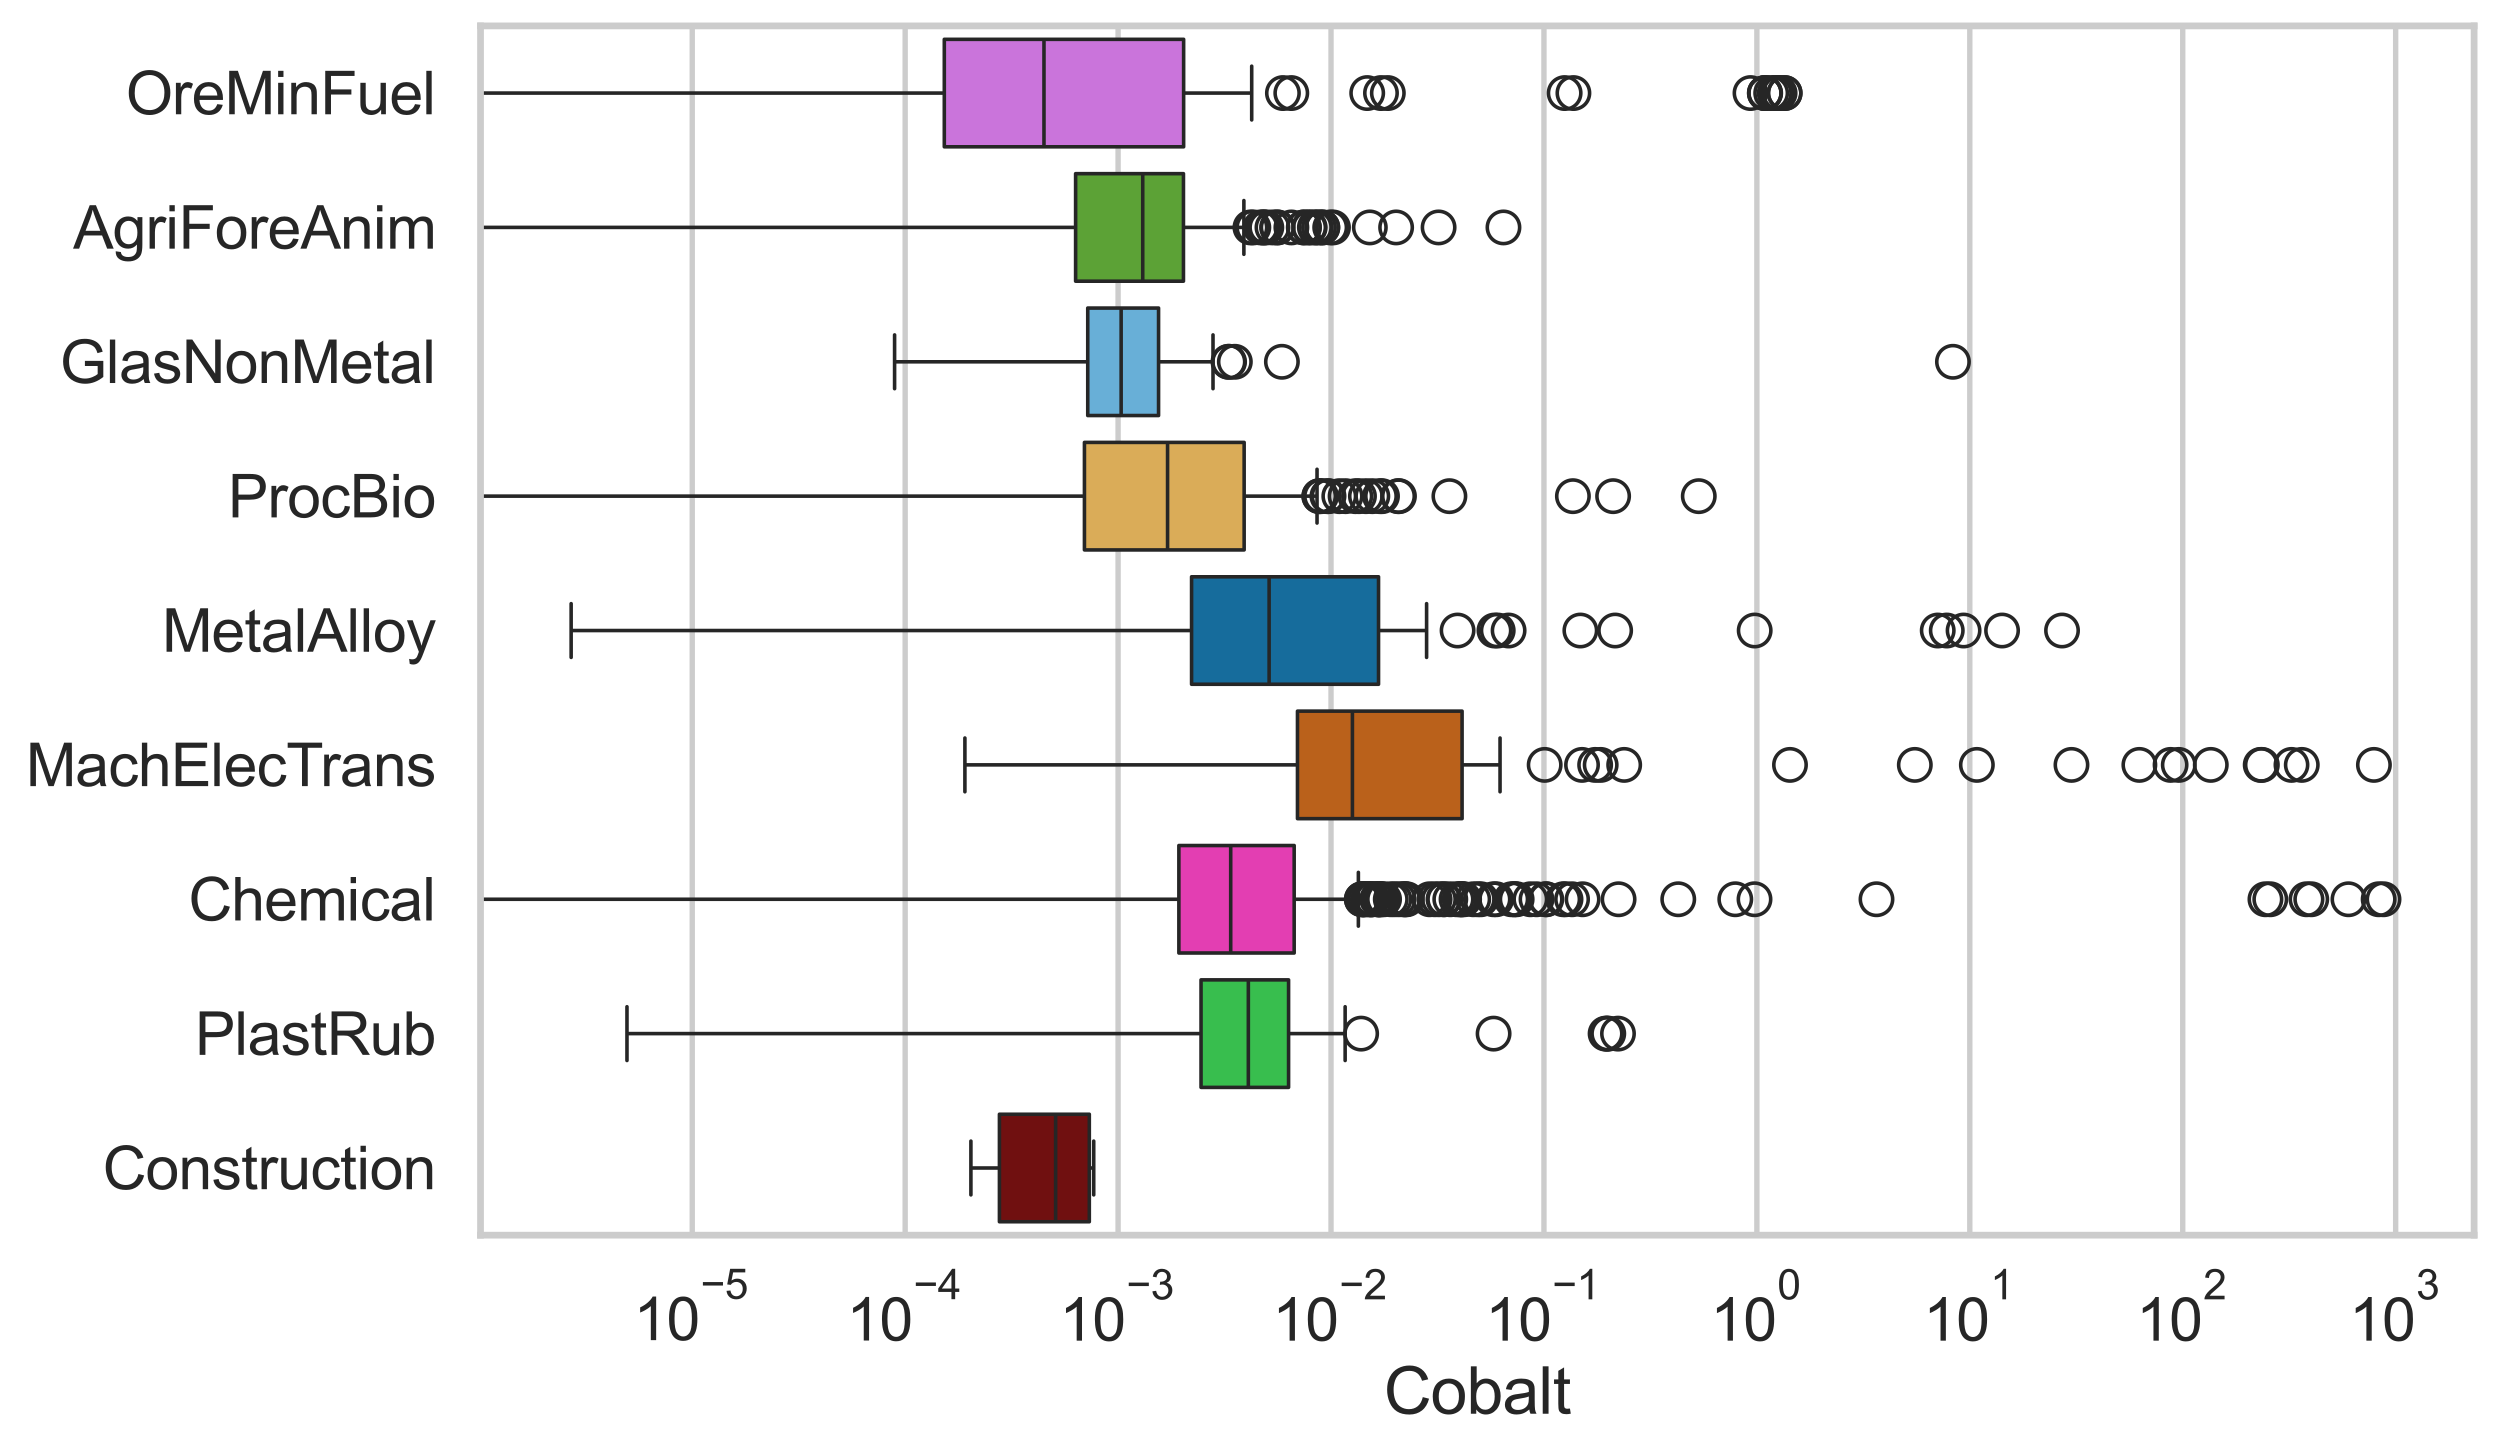 <?xml version="1.0" encoding="utf-8" standalone="no"?>
<!DOCTYPE svg PUBLIC "-//W3C//DTD SVG 1.1//EN"
  "http://www.w3.org/Graphics/SVG/1.1/DTD/svg11.dtd">
<svg xmlns:xlink="http://www.w3.org/1999/xlink" width="695.577pt" height="404.121pt" viewBox="0 0 695.577 404.121" xmlns="http://www.w3.org/2000/svg" version="1.1">
 <defs>
  <style type="text/css">*{stroke-linejoin: round; stroke-linecap: butt}</style>
 </defs>
 <g id="figure_1">
  <g id="patch_1">
   <path d="M 0 404.121 
L 695.577 404.121 
L 695.577 0 
L 0 0 
z
" style="fill: #ffffff"/>
  </g>
  <g id="axes_1">
   <g id="patch_2">
    <path d="M 133.697 343.665 
L 688.377 343.665 
L 688.377 7.2 
L 133.697 7.2 
z
" style="fill: #ffffff"/>
   </g>
   <g id="matplotlib.axis_1">
    <g id="xtick_1">
     <g id="line2d_1">
      <path d="M 192.603 343.665 
L 192.603 7.2 
" clip-path="url(#pfcc9575c41)" style="fill: none; stroke: #cccccc; stroke-width: 1.5; stroke-linecap: round"/>
     </g>
     <g id="text_1">
      <!-- $\mathdefault{10^{-5}}$ -->
      <g style="fill: #262626" transform="translate(176.268 373.015) scale(0.165 -0.165)">
       <defs>
        <path id="ArialMT-31" d="M 2384 0 
L 1822 0 
L 1822 3584 
Q 1619 3391 1289 3197 
Q 959 3003 697 2906 
L 697 3450 
Q 1169 3672 1522 3987 
Q 1875 4303 2022 4600 
L 2384 4600 
L 2384 0 
z
" transform="scale(0.016)"/>
        <path id="ArialMT-30" d="M 266 2259 
Q 266 3072 433 3567 
Q 600 4063 929 4331 
Q 1259 4600 1759 4600 
Q 2128 4600 2406 4451 
Q 2684 4303 2865 4023 
Q 3047 3744 3150 3342 
Q 3253 2941 3253 2259 
Q 3253 1453 3087 958 
Q 2922 463 2592 192 
Q 2263 -78 1759 -78 
Q 1097 -78 719 397 
Q 266 969 266 2259 
z
M 844 2259 
Q 844 1131 1108 757 
Q 1372 384 1759 384 
Q 2147 384 2411 759 
Q 2675 1134 2675 2259 
Q 2675 3391 2411 3762 
Q 2147 4134 1753 4134 
Q 1366 4134 1134 3806 
Q 844 3388 844 2259 
z
" transform="scale(0.016)"/>
        <path id="ArialMT-2212" d="M 3381 1997 
L 356 1997 
L 356 2522 
L 3381 2522 
L 3381 1997 
z
" transform="scale(0.016)"/>
        <path id="ArialMT-35" d="M 266 1200 
L 856 1250 
Q 922 819 1161 601 
Q 1400 384 1738 384 
Q 2144 384 2425 690 
Q 2706 997 2706 1503 
Q 2706 1984 2436 2262 
Q 2166 2541 1728 2541 
Q 1456 2541 1237 2417 
Q 1019 2294 894 2097 
L 366 2166 
L 809 4519 
L 3088 4519 
L 3088 3981 
L 1259 3981 
L 1013 2750 
Q 1425 3038 1878 3038 
Q 2478 3038 2890 2622 
Q 3303 2206 3303 1553 
Q 3303 931 2941 478 
Q 2500 -78 1738 -78 
Q 1113 -78 717 272 
Q 322 622 266 1200 
z
" transform="scale(0.016)"/>
       </defs>
       <use xlink:href="#ArialMT-31" transform="translate(0 0.88)"/>
       <use xlink:href="#ArialMT-30" transform="translate(55.615 0.88)"/>
       <use xlink:href="#ArialMT-2212" transform="translate(112.973 70.573) scale(0.7)"/>
       <use xlink:href="#ArialMT-35" transform="translate(153.852 70.573) scale(0.7)"/>
      </g>
     </g>
    </g>
    <g id="xtick_2">
     <g id="line2d_2">
      <path d="M 251.846 343.665 
L 251.846 7.2 
" clip-path="url(#pfcc9575c41)" style="fill: none; stroke: #cccccc; stroke-width: 1.5; stroke-linecap: round"/>
     </g>
     <g id="text_2">
      <!-- $\mathdefault{10^{-4}}$ -->
      <g style="fill: #262626" transform="translate(235.511 373.015) scale(0.165 -0.165)">
       <defs>
        <path id="ArialMT-34" d="M 2069 0 
L 2069 1097 
L 81 1097 
L 81 1613 
L 2172 4581 
L 2631 4581 
L 2631 1613 
L 3250 1613 
L 3250 1097 
L 2631 1097 
L 2631 0 
L 2069 0 
z
M 2069 1613 
L 2069 3678 
L 634 1613 
L 2069 1613 
z
" transform="scale(0.016)"/>
       </defs>
       <use xlink:href="#ArialMT-31" transform="translate(0 0.202)"/>
       <use xlink:href="#ArialMT-30" transform="translate(55.615 0.202)"/>
       <use xlink:href="#ArialMT-2212" transform="translate(112.973 69.895) scale(0.7)"/>
       <use xlink:href="#ArialMT-34" transform="translate(153.852 69.895) scale(0.7)"/>
      </g>
     </g>
    </g>
    <g id="xtick_3">
     <g id="line2d_3">
      <path d="M 311.088 343.665 
L 311.088 7.2 
" clip-path="url(#pfcc9575c41)" style="fill: none; stroke: #cccccc; stroke-width: 1.5; stroke-linecap: round"/>
     </g>
     <g id="text_3">
      <!-- $\mathdefault{10^{-3}}$ -->
      <g style="fill: #262626" transform="translate(294.753 373.18) scale(0.165 -0.165)">
       <defs>
        <path id="ArialMT-33" d="M 269 1209 
L 831 1284 
Q 928 806 1161 595 
Q 1394 384 1728 384 
Q 2125 384 2398 659 
Q 2672 934 2672 1341 
Q 2672 1728 2419 1979 
Q 2166 2231 1775 2231 
Q 1616 2231 1378 2169 
L 1441 2663 
Q 1497 2656 1531 2656 
Q 1891 2656 2178 2843 
Q 2466 3031 2466 3422 
Q 2466 3731 2256 3934 
Q 2047 4138 1716 4138 
Q 1388 4138 1169 3931 
Q 950 3725 888 3313 
L 325 3413 
Q 428 3978 793 4289 
Q 1159 4600 1703 4600 
Q 2078 4600 2393 4439 
Q 2709 4278 2876 4000 
Q 3044 3722 3044 3409 
Q 3044 3113 2884 2869 
Q 2725 2625 2413 2481 
Q 2819 2388 3044 2092 
Q 3269 1797 3269 1353 
Q 3269 753 2831 336 
Q 2394 -81 1725 -81 
Q 1122 -81 723 278 
Q 325 638 269 1209 
z
" transform="scale(0.016)"/>
       </defs>
       <use xlink:href="#ArialMT-31" transform="translate(0 0.994)"/>
       <use xlink:href="#ArialMT-30" transform="translate(55.615 0.994)"/>
       <use xlink:href="#ArialMT-2212" transform="translate(112.973 70.688) scale(0.7)"/>
       <use xlink:href="#ArialMT-33" transform="translate(153.852 70.688) scale(0.7)"/>
      </g>
     </g>
    </g>
    <g id="xtick_4">
     <g id="line2d_4">
      <path d="M 370.331 343.665 
L 370.331 7.2 
" clip-path="url(#pfcc9575c41)" style="fill: none; stroke: #cccccc; stroke-width: 1.5; stroke-linecap: round"/>
     </g>
     <g id="text_4">
      <!-- $\mathdefault{10^{-2}}$ -->
      <g style="fill: #262626" transform="translate(353.996 373.18) scale(0.165 -0.165)">
       <defs>
        <path id="ArialMT-32" d="M 3222 541 
L 3222 0 
L 194 0 
Q 188 203 259 391 
Q 375 700 629 1000 
Q 884 1300 1366 1694 
Q 2113 2306 2375 2664 
Q 2638 3022 2638 3341 
Q 2638 3675 2398 3904 
Q 2159 4134 1775 4134 
Q 1369 4134 1125 3890 
Q 881 3647 878 3216 
L 300 3275 
Q 359 3922 746 4261 
Q 1134 4600 1788 4600 
Q 2447 4600 2831 4234 
Q 3216 3869 3216 3328 
Q 3216 3053 3103 2787 
Q 2991 2522 2730 2228 
Q 2469 1934 1863 1422 
Q 1356 997 1212 845 
Q 1069 694 975 541 
L 3222 541 
z
" transform="scale(0.016)"/>
       </defs>
       <use xlink:href="#ArialMT-31" transform="translate(0 0.994)"/>
       <use xlink:href="#ArialMT-30" transform="translate(55.615 0.994)"/>
       <use xlink:href="#ArialMT-2212" transform="translate(112.973 70.688) scale(0.7)"/>
       <use xlink:href="#ArialMT-32" transform="translate(153.852 70.688) scale(0.7)"/>
      </g>
     </g>
    </g>
    <g id="xtick_5">
     <g id="line2d_5">
      <path d="M 429.574 343.665 
L 429.574 7.2 
" clip-path="url(#pfcc9575c41)" style="fill: none; stroke: #cccccc; stroke-width: 1.5; stroke-linecap: round"/>
     </g>
     <g id="text_5">
      <!-- $\mathdefault{10^{-1}}$ -->
      <g style="fill: #262626" transform="translate(413.239 373.18) scale(0.165 -0.165)">
       <use xlink:href="#ArialMT-31" transform="translate(0 0.994)"/>
       <use xlink:href="#ArialMT-30" transform="translate(55.615 0.994)"/>
       <use xlink:href="#ArialMT-2212" transform="translate(112.973 70.688) scale(0.7)"/>
       <use xlink:href="#ArialMT-31" transform="translate(153.852 70.688) scale(0.7)"/>
      </g>
     </g>
    </g>
    <g id="xtick_6">
     <g id="line2d_6">
      <path d="M 488.816 343.665 
L 488.816 7.2 
" clip-path="url(#pfcc9575c41)" style="fill: none; stroke: #cccccc; stroke-width: 1.5; stroke-linecap: round"/>
     </g>
     <g id="text_6">
      <!-- $\mathdefault{10^{0}}$ -->
      <g style="fill: #262626" transform="translate(475.864 373.18) scale(0.165 -0.165)">
       <use xlink:href="#ArialMT-31" transform="translate(0 0.994)"/>
       <use xlink:href="#ArialMT-30" transform="translate(55.615 0.994)"/>
       <use xlink:href="#ArialMT-30" transform="translate(112.973 70.688) scale(0.7)"/>
      </g>
     </g>
    </g>
    <g id="xtick_7">
     <g id="line2d_7">
      <path d="M 548.059 343.665 
L 548.059 7.2 
" clip-path="url(#pfcc9575c41)" style="fill: none; stroke: #cccccc; stroke-width: 1.5; stroke-linecap: round"/>
     </g>
     <g id="text_7">
      <!-- $\mathdefault{10^{1}}$ -->
      <g style="fill: #262626" transform="translate(535.106 373.18) scale(0.165 -0.165)">
       <use xlink:href="#ArialMT-31" transform="translate(0 0.994)"/>
       <use xlink:href="#ArialMT-30" transform="translate(55.615 0.994)"/>
       <use xlink:href="#ArialMT-31" transform="translate(112.973 70.688) scale(0.7)"/>
      </g>
     </g>
    </g>
    <g id="xtick_8">
     <g id="line2d_8">
      <path d="M 607.302 343.665 
L 607.302 7.2 
" clip-path="url(#pfcc9575c41)" style="fill: none; stroke: #cccccc; stroke-width: 1.5; stroke-linecap: round"/>
     </g>
     <g id="text_8">
      <!-- $\mathdefault{10^{2}}$ -->
      <g style="fill: #262626" transform="translate(594.349 373.18) scale(0.165 -0.165)">
       <use xlink:href="#ArialMT-31" transform="translate(0 0.994)"/>
       <use xlink:href="#ArialMT-30" transform="translate(55.615 0.994)"/>
       <use xlink:href="#ArialMT-32" transform="translate(112.973 70.688) scale(0.7)"/>
      </g>
     </g>
    </g>
    <g id="xtick_9">
     <g id="line2d_9">
      <path d="M 666.544 343.665 
L 666.544 7.2 
" clip-path="url(#pfcc9575c41)" style="fill: none; stroke: #cccccc; stroke-width: 1.5; stroke-linecap: round"/>
     </g>
     <g id="text_9">
      <!-- $\mathdefault{10^{3}}$ -->
      <g style="fill: #262626" transform="translate(653.592 373.18) scale(0.165 -0.165)">
       <use xlink:href="#ArialMT-31" transform="translate(0 0.994)"/>
       <use xlink:href="#ArialMT-30" transform="translate(55.615 0.994)"/>
       <use xlink:href="#ArialMT-33" transform="translate(112.973 70.688) scale(0.7)"/>
      </g>
     </g>
    </g>
    <g id="xtick_10"/>
    <g id="xtick_11"/>
    <g id="xtick_12"/>
    <g id="xtick_13"/>
    <g id="xtick_14"/>
    <g id="xtick_15"/>
    <g id="xtick_16"/>
    <g id="xtick_17"/>
    <g id="xtick_18"/>
    <g id="xtick_19"/>
    <g id="xtick_20"/>
    <g id="xtick_21"/>
    <g id="xtick_22"/>
    <g id="xtick_23"/>
    <g id="xtick_24"/>
    <g id="xtick_25"/>
    <g id="xtick_26"/>
    <g id="xtick_27"/>
    <g id="xtick_28"/>
    <g id="xtick_29"/>
    <g id="xtick_30"/>
    <g id="xtick_31"/>
    <g id="xtick_32"/>
    <g id="xtick_33"/>
    <g id="xtick_34"/>
    <g id="xtick_35"/>
    <g id="xtick_36"/>
    <g id="xtick_37"/>
    <g id="xtick_38"/>
    <g id="xtick_39"/>
    <g id="xtick_40"/>
    <g id="xtick_41"/>
    <g id="xtick_42"/>
    <g id="xtick_43"/>
    <g id="xtick_44"/>
    <g id="xtick_45"/>
    <g id="xtick_46"/>
    <g id="xtick_47"/>
    <g id="xtick_48"/>
    <g id="xtick_49"/>
    <g id="xtick_50"/>
    <g id="xtick_51"/>
    <g id="xtick_52"/>
    <g id="xtick_53"/>
    <g id="xtick_54"/>
    <g id="xtick_55"/>
    <g id="xtick_56"/>
    <g id="xtick_57"/>
    <g id="xtick_58"/>
    <g id="xtick_59"/>
    <g id="xtick_60"/>
    <g id="xtick_61"/>
    <g id="xtick_62"/>
    <g id="xtick_63"/>
    <g id="xtick_64"/>
    <g id="xtick_65"/>
    <g id="xtick_66"/>
    <g id="xtick_67"/>
    <g id="xtick_68"/>
    <g id="xtick_69"/>
    <g id="xtick_70"/>
    <g id="xtick_71"/>
    <g id="xtick_72"/>
    <g id="xtick_73"/>
    <g id="xtick_74"/>
    <g id="xtick_75"/>
    <g id="xtick_76"/>
    <g id="xtick_77"/>
    <g id="xtick_78"/>
    <g id="xtick_79"/>
    <g id="xtick_80"/>
    <g id="xtick_81"/>
    <g id="xtick_82"/>
    <g id="text_10">
     <!-- Cobalt -->
     <g style="fill: #262626" transform="translate(385.023 393.344) scale(0.18 -0.18)">
      <defs>
       <path id="ArialMT-43" d="M 3763 1606 
L 4369 1453 
Q 4178 706 3683 314 
Q 3188 -78 2472 -78 
Q 1731 -78 1267 223 
Q 803 525 561 1097 
Q 319 1669 319 2325 
Q 319 3041 592 3573 
Q 866 4106 1370 4382 
Q 1875 4659 2481 4659 
Q 3169 4659 3637 4309 
Q 4106 3959 4291 3325 
L 3694 3184 
Q 3534 3684 3231 3912 
Q 2928 4141 2469 4141 
Q 1941 4141 1586 3887 
Q 1231 3634 1087 3207 
Q 944 2781 944 2328 
Q 944 1744 1114 1308 
Q 1284 872 1643 656 
Q 2003 441 2422 441 
Q 2931 441 3284 734 
Q 3638 1028 3763 1606 
z
" transform="scale(0.016)"/>
       <path id="ArialMT-6f" d="M 213 1659 
Q 213 2581 725 3025 
Q 1153 3394 1769 3394 
Q 2453 3394 2887 2945 
Q 3322 2497 3322 1706 
Q 3322 1066 3130 698 
Q 2938 331 2570 128 
Q 2203 -75 1769 -75 
Q 1072 -75 642 372 
Q 213 819 213 1659 
z
M 791 1659 
Q 791 1022 1069 705 
Q 1347 388 1769 388 
Q 2188 388 2466 706 
Q 2744 1025 2744 1678 
Q 2744 2294 2464 2611 
Q 2184 2928 1769 2928 
Q 1347 2928 1069 2612 
Q 791 2297 791 1659 
z
" transform="scale(0.016)"/>
       <path id="ArialMT-62" d="M 941 0 
L 419 0 
L 419 4581 
L 981 4581 
L 981 2947 
Q 1338 3394 1891 3394 
Q 2197 3394 2470 3270 
Q 2744 3147 2920 2923 
Q 3097 2700 3197 2384 
Q 3297 2069 3297 1709 
Q 3297 856 2875 390 
Q 2453 -75 1863 -75 
Q 1275 -75 941 416 
L 941 0 
z
M 934 1684 
Q 934 1088 1097 822 
Q 1363 388 1816 388 
Q 2184 388 2453 708 
Q 2722 1028 2722 1663 
Q 2722 2313 2464 2622 
Q 2206 2931 1841 2931 
Q 1472 2931 1203 2611 
Q 934 2291 934 1684 
z
" transform="scale(0.016)"/>
       <path id="ArialMT-61" d="M 2588 409 
Q 2275 144 1986 34 
Q 1697 -75 1366 -75 
Q 819 -75 525 192 
Q 231 459 231 875 
Q 231 1119 342 1320 
Q 453 1522 633 1644 
Q 813 1766 1038 1828 
Q 1203 1872 1538 1913 
Q 2219 1994 2541 2106 
Q 2544 2222 2544 2253 
Q 2544 2597 2384 2738 
Q 2169 2928 1744 2928 
Q 1347 2928 1158 2789 
Q 969 2650 878 2297 
L 328 2372 
Q 403 2725 575 2942 
Q 747 3159 1072 3276 
Q 1397 3394 1825 3394 
Q 2250 3394 2515 3294 
Q 2781 3194 2906 3042 
Q 3031 2891 3081 2659 
Q 3109 2516 3109 2141 
L 3109 1391 
Q 3109 606 3145 398 
Q 3181 191 3288 0 
L 2700 0 
Q 2613 175 2588 409 
z
M 2541 1666 
Q 2234 1541 1622 1453 
Q 1275 1403 1131 1340 
Q 988 1278 909 1158 
Q 831 1038 831 891 
Q 831 666 1001 516 
Q 1172 366 1500 366 
Q 1825 366 2078 508 
Q 2331 650 2450 897 
Q 2541 1088 2541 1459 
L 2541 1666 
z
" transform="scale(0.016)"/>
       <path id="ArialMT-6c" d="M 409 0 
L 409 4581 
L 972 4581 
L 972 0 
L 409 0 
z
" transform="scale(0.016)"/>
       <path id="ArialMT-74" d="M 1650 503 
L 1731 6 
Q 1494 -44 1306 -44 
Q 1000 -44 831 53 
Q 663 150 594 308 
Q 525 466 525 972 
L 525 2881 
L 113 2881 
L 113 3319 
L 525 3319 
L 525 4141 
L 1084 4478 
L 1084 3319 
L 1650 3319 
L 1650 2881 
L 1084 2881 
L 1084 941 
Q 1084 700 1114 631 
Q 1144 563 1211 522 
Q 1278 481 1403 481 
Q 1497 481 1650 503 
z
" transform="scale(0.016)"/>
      </defs>
      <use xlink:href="#ArialMT-43"/>
      <use xlink:href="#ArialMT-6f" transform="translate(72.217 0)"/>
      <use xlink:href="#ArialMT-62" transform="translate(127.832 0)"/>
      <use xlink:href="#ArialMT-61" transform="translate(183.447 0)"/>
      <use xlink:href="#ArialMT-6c" transform="translate(239.062 0)"/>
      <use xlink:href="#ArialMT-74" transform="translate(261.279 0)"/>
     </g>
    </g>
   </g>
   <g id="matplotlib.axis_2">
    <g id="ytick_1">
     <g id="text_11">
      <!-- OreMinFuel -->
      <g style="fill: #262626" transform="translate(35.013 31.798) scale(0.165 -0.165)">
       <defs>
        <path id="ArialMT-4f" d="M 309 2231 
Q 309 3372 921 4017 
Q 1534 4663 2503 4663 
Q 3138 4663 3647 4359 
Q 4156 4056 4423 3514 
Q 4691 2972 4691 2284 
Q 4691 1588 4409 1038 
Q 4128 488 3612 205 
Q 3097 -78 2500 -78 
Q 1853 -78 1343 234 
Q 834 547 571 1087 
Q 309 1628 309 2231 
z
M 934 2222 
Q 934 1394 1379 917 
Q 1825 441 2497 441 
Q 3181 441 3623 922 
Q 4066 1403 4066 2288 
Q 4066 2847 3877 3264 
Q 3688 3681 3323 3911 
Q 2959 4141 2506 4141 
Q 1863 4141 1398 3698 
Q 934 3256 934 2222 
z
" transform="scale(0.016)"/>
        <path id="ArialMT-72" d="M 416 0 
L 416 3319 
L 922 3319 
L 922 2816 
Q 1116 3169 1280 3281 
Q 1444 3394 1641 3394 
Q 1925 3394 2219 3213 
L 2025 2691 
Q 1819 2813 1613 2813 
Q 1428 2813 1281 2702 
Q 1134 2591 1072 2394 
Q 978 2094 978 1738 
L 978 0 
L 416 0 
z
" transform="scale(0.016)"/>
        <path id="ArialMT-65" d="M 2694 1069 
L 3275 997 
Q 3138 488 2766 206 
Q 2394 -75 1816 -75 
Q 1088 -75 661 373 
Q 234 822 234 1631 
Q 234 2469 665 2931 
Q 1097 3394 1784 3394 
Q 2450 3394 2872 2941 
Q 3294 2488 3294 1666 
Q 3294 1616 3291 1516 
L 816 1516 
Q 847 969 1125 678 
Q 1403 388 1819 388 
Q 2128 388 2347 550 
Q 2566 713 2694 1069 
z
M 847 1978 
L 2700 1978 
Q 2663 2397 2488 2606 
Q 2219 2931 1791 2931 
Q 1403 2931 1139 2672 
Q 875 2413 847 1978 
z
" transform="scale(0.016)"/>
        <path id="ArialMT-4d" d="M 475 0 
L 475 4581 
L 1388 4581 
L 2472 1338 
Q 2622 884 2691 659 
Q 2769 909 2934 1394 
L 4031 4581 
L 4847 4581 
L 4847 0 
L 4263 0 
L 4263 3834 
L 2931 0 
L 2384 0 
L 1059 3900 
L 1059 0 
L 475 0 
z
" transform="scale(0.016)"/>
        <path id="ArialMT-69" d="M 425 3934 
L 425 4581 
L 988 4581 
L 988 3934 
L 425 3934 
z
M 425 0 
L 425 3319 
L 988 3319 
L 988 0 
L 425 0 
z
" transform="scale(0.016)"/>
        <path id="ArialMT-6e" d="M 422 0 
L 422 3319 
L 928 3319 
L 928 2847 
Q 1294 3394 1984 3394 
Q 2284 3394 2536 3286 
Q 2788 3178 2913 3003 
Q 3038 2828 3088 2588 
Q 3119 2431 3119 2041 
L 3119 0 
L 2556 0 
L 2556 2019 
Q 2556 2363 2490 2533 
Q 2425 2703 2258 2804 
Q 2091 2906 1866 2906 
Q 1506 2906 1245 2678 
Q 984 2450 984 1813 
L 984 0 
L 422 0 
z
" transform="scale(0.016)"/>
        <path id="ArialMT-46" d="M 525 0 
L 525 4581 
L 3616 4581 
L 3616 4041 
L 1131 4041 
L 1131 2622 
L 3281 2622 
L 3281 2081 
L 1131 2081 
L 1131 0 
L 525 0 
z
" transform="scale(0.016)"/>
        <path id="ArialMT-75" d="M 2597 0 
L 2597 488 
Q 2209 -75 1544 -75 
Q 1250 -75 995 37 
Q 741 150 617 320 
Q 494 491 444 738 
Q 409 903 409 1263 
L 409 3319 
L 972 3319 
L 972 1478 
Q 972 1038 1006 884 
Q 1059 663 1231 536 
Q 1403 409 1656 409 
Q 1909 409 2131 539 
Q 2353 669 2445 892 
Q 2538 1116 2538 1541 
L 2538 3319 
L 3100 3319 
L 3100 0 
L 2597 0 
z
" transform="scale(0.016)"/>
       </defs>
       <use xlink:href="#ArialMT-4f"/>
       <use xlink:href="#ArialMT-72" transform="translate(77.783 0)"/>
       <use xlink:href="#ArialMT-65" transform="translate(111.084 0)"/>
       <use xlink:href="#ArialMT-4d" transform="translate(166.699 0)"/>
       <use xlink:href="#ArialMT-69" transform="translate(250 0)"/>
       <use xlink:href="#ArialMT-6e" transform="translate(272.217 0)"/>
       <use xlink:href="#ArialMT-46" transform="translate(327.832 0)"/>
       <use xlink:href="#ArialMT-75" transform="translate(388.916 0)"/>
       <use xlink:href="#ArialMT-65" transform="translate(444.531 0)"/>
       <use xlink:href="#ArialMT-6c" transform="translate(500.146 0)"/>
      </g>
     </g>
    </g>
    <g id="ytick_2">
     <g id="text_12">
      <!-- AgriForeAnim -->
      <g style="fill: #262626" transform="translate(20.341 69.183) scale(0.165 -0.165)">
       <defs>
        <path id="ArialMT-41" d="M -9 0 
L 1750 4581 
L 2403 4581 
L 4278 0 
L 3588 0 
L 3053 1388 
L 1138 1388 
L 634 0 
L -9 0 
z
M 1313 1881 
L 2866 1881 
L 2388 3150 
Q 2169 3728 2063 4100 
Q 1975 3659 1816 3225 
L 1313 1881 
z
" transform="scale(0.016)"/>
        <path id="ArialMT-67" d="M 319 -275 
L 866 -356 
Q 900 -609 1056 -725 
Q 1266 -881 1628 -881 
Q 2019 -881 2231 -725 
Q 2444 -569 2519 -288 
Q 2563 -116 2559 434 
Q 2191 0 1641 0 
Q 956 0 581 494 
Q 206 988 206 1678 
Q 206 2153 378 2554 
Q 550 2956 876 3175 
Q 1203 3394 1644 3394 
Q 2231 3394 2613 2919 
L 2613 3319 
L 3131 3319 
L 3131 450 
Q 3131 -325 2973 -648 
Q 2816 -972 2473 -1159 
Q 2131 -1347 1631 -1347 
Q 1038 -1347 672 -1080 
Q 306 -813 319 -275 
z
M 784 1719 
Q 784 1066 1043 766 
Q 1303 466 1694 466 
Q 2081 466 2343 764 
Q 2606 1063 2606 1700 
Q 2606 2309 2336 2618 
Q 2066 2928 1684 2928 
Q 1309 2928 1046 2623 
Q 784 2319 784 1719 
z
" transform="scale(0.016)"/>
        <path id="ArialMT-6d" d="M 422 0 
L 422 3319 
L 925 3319 
L 925 2853 
Q 1081 3097 1340 3245 
Q 1600 3394 1931 3394 
Q 2300 3394 2536 3241 
Q 2772 3088 2869 2813 
Q 3263 3394 3894 3394 
Q 4388 3394 4653 3120 
Q 4919 2847 4919 2278 
L 4919 0 
L 4359 0 
L 4359 2091 
Q 4359 2428 4304 2576 
Q 4250 2725 4106 2815 
Q 3963 2906 3769 2906 
Q 3419 2906 3187 2673 
Q 2956 2441 2956 1928 
L 2956 0 
L 2394 0 
L 2394 2156 
Q 2394 2531 2256 2718 
Q 2119 2906 1806 2906 
Q 1569 2906 1367 2781 
Q 1166 2656 1075 2415 
Q 984 2175 984 1722 
L 984 0 
L 422 0 
z
" transform="scale(0.016)"/>
       </defs>
       <use xlink:href="#ArialMT-41"/>
       <use xlink:href="#ArialMT-67" transform="translate(66.699 0)"/>
       <use xlink:href="#ArialMT-72" transform="translate(122.314 0)"/>
       <use xlink:href="#ArialMT-69" transform="translate(155.615 0)"/>
       <use xlink:href="#ArialMT-46" transform="translate(177.832 0)"/>
       <use xlink:href="#ArialMT-6f" transform="translate(238.916 0)"/>
       <use xlink:href="#ArialMT-72" transform="translate(294.531 0)"/>
       <use xlink:href="#ArialMT-65" transform="translate(327.832 0)"/>
       <use xlink:href="#ArialMT-41" transform="translate(383.447 0)"/>
       <use xlink:href="#ArialMT-6e" transform="translate(450.146 0)"/>
       <use xlink:href="#ArialMT-69" transform="translate(505.762 0)"/>
       <use xlink:href="#ArialMT-6d" transform="translate(527.979 0)"/>
      </g>
     </g>
    </g>
    <g id="ytick_3">
     <g id="text_13">
      <!-- GlasNonMetal -->
      <g style="fill: #262626" transform="translate(16.659 106.568) scale(0.165 -0.165)">
       <defs>
        <path id="ArialMT-47" d="M 2638 1797 
L 2638 2334 
L 4578 2338 
L 4578 638 
Q 4131 281 3656 101 
Q 3181 -78 2681 -78 
Q 2006 -78 1454 211 
Q 903 500 622 1047 
Q 341 1594 341 2269 
Q 341 2938 620 3517 
Q 900 4097 1425 4378 
Q 1950 4659 2634 4659 
Q 3131 4659 3532 4498 
Q 3934 4338 4162 4050 
Q 4391 3763 4509 3300 
L 3963 3150 
Q 3859 3500 3706 3700 
Q 3553 3900 3268 4020 
Q 2984 4141 2638 4141 
Q 2222 4141 1919 4014 
Q 1616 3888 1430 3681 
Q 1244 3475 1141 3228 
Q 966 2803 966 2306 
Q 966 1694 1177 1281 
Q 1388 869 1791 669 
Q 2194 469 2647 469 
Q 3041 469 3416 620 
Q 3791 772 3984 944 
L 3984 1797 
L 2638 1797 
z
" transform="scale(0.016)"/>
        <path id="ArialMT-73" d="M 197 991 
L 753 1078 
Q 800 744 1014 566 
Q 1228 388 1613 388 
Q 2000 388 2187 545 
Q 2375 703 2375 916 
Q 2375 1106 2209 1216 
Q 2094 1291 1634 1406 
Q 1016 1563 777 1677 
Q 538 1791 414 1992 
Q 291 2194 291 2438 
Q 291 2659 392 2848 
Q 494 3038 669 3163 
Q 800 3259 1026 3326 
Q 1253 3394 1513 3394 
Q 1903 3394 2198 3281 
Q 2494 3169 2634 2976 
Q 2775 2784 2828 2463 
L 2278 2388 
Q 2241 2644 2061 2787 
Q 1881 2931 1553 2931 
Q 1166 2931 1000 2803 
Q 834 2675 834 2503 
Q 834 2394 903 2306 
Q 972 2216 1119 2156 
Q 1203 2125 1616 2013 
Q 2213 1853 2448 1751 
Q 2684 1650 2818 1456 
Q 2953 1263 2953 975 
Q 2953 694 2789 445 
Q 2625 197 2315 61 
Q 2006 -75 1616 -75 
Q 969 -75 630 194 
Q 291 463 197 991 
z
" transform="scale(0.016)"/>
        <path id="ArialMT-4e" d="M 488 0 
L 488 4581 
L 1109 4581 
L 3516 984 
L 3516 4581 
L 4097 4581 
L 4097 0 
L 3475 0 
L 1069 3600 
L 1069 0 
L 488 0 
z
" transform="scale(0.016)"/>
       </defs>
       <use xlink:href="#ArialMT-47"/>
       <use xlink:href="#ArialMT-6c" transform="translate(77.783 0)"/>
       <use xlink:href="#ArialMT-61" transform="translate(100 0)"/>
       <use xlink:href="#ArialMT-73" transform="translate(155.615 0)"/>
       <use xlink:href="#ArialMT-4e" transform="translate(205.615 0)"/>
       <use xlink:href="#ArialMT-6f" transform="translate(277.832 0)"/>
       <use xlink:href="#ArialMT-6e" transform="translate(333.447 0)"/>
       <use xlink:href="#ArialMT-4d" transform="translate(389.062 0)"/>
       <use xlink:href="#ArialMT-65" transform="translate(472.363 0)"/>
       <use xlink:href="#ArialMT-74" transform="translate(527.979 0)"/>
       <use xlink:href="#ArialMT-61" transform="translate(555.762 0)"/>
       <use xlink:href="#ArialMT-6c" transform="translate(611.377 0)"/>
      </g>
     </g>
    </g>
    <g id="ytick_4">
     <g id="text_14">
      <!-- ProcBio -->
      <g style="fill: #262626" transform="translate(63.424 143.953) scale(0.165 -0.165)">
       <defs>
        <path id="ArialMT-50" d="M 494 0 
L 494 4581 
L 2222 4581 
Q 2678 4581 2919 4538 
Q 3256 4481 3484 4323 
Q 3713 4166 3852 3881 
Q 3991 3597 3991 3256 
Q 3991 2672 3619 2267 
Q 3247 1863 2275 1863 
L 1100 1863 
L 1100 0 
L 494 0 
z
M 1100 2403 
L 2284 2403 
Q 2872 2403 3119 2622 
Q 3366 2841 3366 3238 
Q 3366 3525 3220 3729 
Q 3075 3934 2838 4000 
Q 2684 4041 2272 4041 
L 1100 4041 
L 1100 2403 
z
" transform="scale(0.016)"/>
        <path id="ArialMT-63" d="M 2588 1216 
L 3141 1144 
Q 3050 572 2676 248 
Q 2303 -75 1759 -75 
Q 1078 -75 664 370 
Q 250 816 250 1647 
Q 250 2184 428 2587 
Q 606 2991 970 3192 
Q 1334 3394 1763 3394 
Q 2303 3394 2647 3120 
Q 2991 2847 3088 2344 
L 2541 2259 
Q 2463 2594 2264 2762 
Q 2066 2931 1784 2931 
Q 1359 2931 1093 2626 
Q 828 2322 828 1663 
Q 828 994 1084 691 
Q 1341 388 1753 388 
Q 2084 388 2306 591 
Q 2528 794 2588 1216 
z
" transform="scale(0.016)"/>
        <path id="ArialMT-42" d="M 469 0 
L 469 4581 
L 2188 4581 
Q 2713 4581 3030 4442 
Q 3347 4303 3526 4014 
Q 3706 3725 3706 3409 
Q 3706 3116 3547 2856 
Q 3388 2597 3066 2438 
Q 3481 2316 3704 2022 
Q 3928 1728 3928 1328 
Q 3928 1006 3792 729 
Q 3656 453 3456 303 
Q 3256 153 2954 76 
Q 2653 0 2216 0 
L 469 0 
z
M 1075 2656 
L 2066 2656 
Q 2469 2656 2644 2709 
Q 2875 2778 2992 2937 
Q 3109 3097 3109 3338 
Q 3109 3566 3000 3739 
Q 2891 3913 2687 3977 
Q 2484 4041 1991 4041 
L 1075 4041 
L 1075 2656 
z
M 1075 541 
L 2216 541 
Q 2509 541 2628 563 
Q 2838 600 2978 687 
Q 3119 775 3209 942 
Q 3300 1109 3300 1328 
Q 3300 1584 3169 1773 
Q 3038 1963 2805 2039 
Q 2572 2116 2134 2116 
L 1075 2116 
L 1075 541 
z
" transform="scale(0.016)"/>
       </defs>
       <use xlink:href="#ArialMT-50"/>
       <use xlink:href="#ArialMT-72" transform="translate(66.699 0)"/>
       <use xlink:href="#ArialMT-6f" transform="translate(100 0)"/>
       <use xlink:href="#ArialMT-63" transform="translate(155.615 0)"/>
       <use xlink:href="#ArialMT-42" transform="translate(205.615 0)"/>
       <use xlink:href="#ArialMT-69" transform="translate(272.314 0)"/>
       <use xlink:href="#ArialMT-6f" transform="translate(294.531 0)"/>
      </g>
     </g>
    </g>
    <g id="ytick_5">
     <g id="text_15">
      <!-- MetalAlloy -->
      <g style="fill: #262626" transform="translate(45.088 181.337) scale(0.165 -0.165)">
       <defs>
        <path id="ArialMT-79" d="M 397 -1278 
L 334 -750 
Q 519 -800 656 -800 
Q 844 -800 956 -737 
Q 1069 -675 1141 -563 
Q 1194 -478 1313 -144 
Q 1328 -97 1363 -6 
L 103 3319 
L 709 3319 
L 1400 1397 
Q 1534 1031 1641 628 
Q 1738 1016 1872 1384 
L 2581 3319 
L 3144 3319 
L 1881 -56 
Q 1678 -603 1566 -809 
Q 1416 -1088 1222 -1217 
Q 1028 -1347 759 -1347 
Q 597 -1347 397 -1278 
z
" transform="scale(0.016)"/>
       </defs>
       <use xlink:href="#ArialMT-4d"/>
       <use xlink:href="#ArialMT-65" transform="translate(83.301 0)"/>
       <use xlink:href="#ArialMT-74" transform="translate(138.916 0)"/>
       <use xlink:href="#ArialMT-61" transform="translate(166.699 0)"/>
       <use xlink:href="#ArialMT-6c" transform="translate(222.314 0)"/>
       <use xlink:href="#ArialMT-41" transform="translate(244.531 0)"/>
       <use xlink:href="#ArialMT-6c" transform="translate(311.23 0)"/>
       <use xlink:href="#ArialMT-6c" transform="translate(333.447 0)"/>
       <use xlink:href="#ArialMT-6f" transform="translate(355.664 0)"/>
       <use xlink:href="#ArialMT-79" transform="translate(411.279 0)"/>
      </g>
     </g>
    </g>
    <g id="ytick_6">
     <g id="text_16">
      <!-- MachElecTrans -->
      <g style="fill: #262626" transform="translate(7.2 218.722) scale(0.165 -0.165)">
       <defs>
        <path id="ArialMT-68" d="M 422 0 
L 422 4581 
L 984 4581 
L 984 2938 
Q 1378 3394 1978 3394 
Q 2347 3394 2619 3248 
Q 2891 3103 3008 2847 
Q 3125 2591 3125 2103 
L 3125 0 
L 2563 0 
L 2563 2103 
Q 2563 2525 2380 2717 
Q 2197 2909 1863 2909 
Q 1613 2909 1392 2779 
Q 1172 2650 1078 2428 
Q 984 2206 984 1816 
L 984 0 
L 422 0 
z
" transform="scale(0.016)"/>
        <path id="ArialMT-45" d="M 506 0 
L 506 4581 
L 3819 4581 
L 3819 4041 
L 1113 4041 
L 1113 2638 
L 3647 2638 
L 3647 2100 
L 1113 2100 
L 1113 541 
L 3925 541 
L 3925 0 
L 506 0 
z
" transform="scale(0.016)"/>
        <path id="ArialMT-54" d="M 1659 0 
L 1659 4041 
L 150 4041 
L 150 4581 
L 3781 4581 
L 3781 4041 
L 2266 4041 
L 2266 0 
L 1659 0 
z
" transform="scale(0.016)"/>
       </defs>
       <use xlink:href="#ArialMT-4d"/>
       <use xlink:href="#ArialMT-61" transform="translate(83.301 0)"/>
       <use xlink:href="#ArialMT-63" transform="translate(138.916 0)"/>
       <use xlink:href="#ArialMT-68" transform="translate(188.916 0)"/>
       <use xlink:href="#ArialMT-45" transform="translate(244.531 0)"/>
       <use xlink:href="#ArialMT-6c" transform="translate(311.23 0)"/>
       <use xlink:href="#ArialMT-65" transform="translate(333.447 0)"/>
       <use xlink:href="#ArialMT-63" transform="translate(389.062 0)"/>
       <use xlink:href="#ArialMT-54" transform="translate(439.062 0)"/>
       <use xlink:href="#ArialMT-72" transform="translate(496.396 0)"/>
       <use xlink:href="#ArialMT-61" transform="translate(529.697 0)"/>
       <use xlink:href="#ArialMT-6e" transform="translate(585.312 0)"/>
       <use xlink:href="#ArialMT-73" transform="translate(640.928 0)"/>
      </g>
     </g>
    </g>
    <g id="ytick_7">
     <g id="text_17">
      <!-- Chemical -->
      <g style="fill: #262626" transform="translate(52.428 256.107) scale(0.165 -0.165)">
       <use xlink:href="#ArialMT-43"/>
       <use xlink:href="#ArialMT-68" transform="translate(72.217 0)"/>
       <use xlink:href="#ArialMT-65" transform="translate(127.832 0)"/>
       <use xlink:href="#ArialMT-6d" transform="translate(183.447 0)"/>
       <use xlink:href="#ArialMT-69" transform="translate(266.748 0)"/>
       <use xlink:href="#ArialMT-63" transform="translate(288.965 0)"/>
       <use xlink:href="#ArialMT-61" transform="translate(338.965 0)"/>
       <use xlink:href="#ArialMT-6c" transform="translate(394.58 0)"/>
      </g>
     </g>
    </g>
    <g id="ytick_8">
     <g id="text_18">
      <!-- PlastRub -->
      <g style="fill: #262626" transform="translate(54.248 293.492) scale(0.165 -0.165)">
       <defs>
        <path id="ArialMT-52" d="M 503 0 
L 503 4581 
L 2534 4581 
Q 3147 4581 3465 4457 
Q 3784 4334 3975 4021 
Q 4166 3709 4166 3331 
Q 4166 2844 3850 2509 
Q 3534 2175 2875 2084 
Q 3116 1969 3241 1856 
Q 3506 1613 3744 1247 
L 4541 0 
L 3778 0 
L 3172 953 
Q 2906 1366 2734 1584 
Q 2563 1803 2427 1890 
Q 2291 1978 2150 2013 
Q 2047 2034 1813 2034 
L 1109 2034 
L 1109 0 
L 503 0 
z
M 1109 2559 
L 2413 2559 
Q 2828 2559 3062 2645 
Q 3297 2731 3419 2920 
Q 3541 3109 3541 3331 
Q 3541 3656 3305 3865 
Q 3069 4075 2559 4075 
L 1109 4075 
L 1109 2559 
z
" transform="scale(0.016)"/>
       </defs>
       <use xlink:href="#ArialMT-50"/>
       <use xlink:href="#ArialMT-6c" transform="translate(66.699 0)"/>
       <use xlink:href="#ArialMT-61" transform="translate(88.916 0)"/>
       <use xlink:href="#ArialMT-73" transform="translate(144.531 0)"/>
       <use xlink:href="#ArialMT-74" transform="translate(194.531 0)"/>
       <use xlink:href="#ArialMT-52" transform="translate(222.314 0)"/>
       <use xlink:href="#ArialMT-75" transform="translate(294.531 0)"/>
       <use xlink:href="#ArialMT-62" transform="translate(350.146 0)"/>
      </g>
     </g>
    </g>
    <g id="ytick_9">
     <g id="text_19">
      <!-- Construction -->
      <g style="fill: #262626" transform="translate(28.575 330.877) scale(0.165 -0.165)">
       <use xlink:href="#ArialMT-43"/>
       <use xlink:href="#ArialMT-6f" transform="translate(72.217 0)"/>
       <use xlink:href="#ArialMT-6e" transform="translate(127.832 0)"/>
       <use xlink:href="#ArialMT-73" transform="translate(183.447 0)"/>
       <use xlink:href="#ArialMT-74" transform="translate(233.447 0)"/>
       <use xlink:href="#ArialMT-72" transform="translate(261.23 0)"/>
       <use xlink:href="#ArialMT-75" transform="translate(294.531 0)"/>
       <use xlink:href="#ArialMT-63" transform="translate(350.146 0)"/>
       <use xlink:href="#ArialMT-74" transform="translate(400.146 0)"/>
       <use xlink:href="#ArialMT-69" transform="translate(427.93 0)"/>
       <use xlink:href="#ArialMT-6f" transform="translate(450.146 0)"/>
       <use xlink:href="#ArialMT-6e" transform="translate(505.762 0)"/>
      </g>
     </g>
    </g>
   </g>
   <g id="patch_3">
    <path d="M 262.735 10.938 
L 262.735 40.846 
L 329.323 40.846 
L 329.323 10.938 
L 262.735 10.938 
z
" clip-path="url(#pfcc9575c41)" style="fill: #ca74db; stroke: #262626; stroke-linejoin: miter"/>
   </g>
   <g id="line2d_10">
    <path d="M 262.735 25.892 
L -1 25.892 
" clip-path="url(#pfcc9575c41)" style="fill: none; stroke: #262626"/>
   </g>
   <g id="line2d_11">
    <path d="M 329.323 25.892 
L 348.261 25.892 
" clip-path="url(#pfcc9575c41)" style="fill: none; stroke: #262626"/>
   </g>
   <g id="line2d_12">
    <path clip-path="url(#pfcc9575c41)" style="fill: none; stroke: #262626; stroke-linecap: round"/>
   </g>
   <g id="line2d_13">
    <path d="M 348.261 18.415 
L 348.261 33.369 
" clip-path="url(#pfcc9575c41)" style="fill: none; stroke: #262626; stroke-linecap: round"/>
   </g>
   <g id="line2d_14">
    <defs>
     <path id="m8e41ab9448" d="M 0 4.5 
C 1.193 4.5 2.338 4.026 3.182 3.182 
C 4.026 2.338 4.5 1.193 4.5 0 
C 4.5 -1.193 4.026 -2.338 3.182 -3.182 
C 2.338 -4.026 1.193 -4.5 0 -4.5 
C -1.193 -4.5 -2.338 -4.026 -3.182 -3.182 
C -4.026 -2.338 -4.5 -1.193 -4.5 0 
C -4.5 1.193 -4.026 2.338 -3.182 3.182 
C -2.338 4.026 -1.193 4.5 0 4.5 
z
" style="stroke: #262626"/>
    </defs>
    <g clip-path="url(#pfcc9575c41)">
     <use xlink:href="#m8e41ab9448" x="494.55" y="25.892" style="fill-opacity: 0; stroke: #262626"/>
     <use xlink:href="#m8e41ab9448" x="386.136" y="25.892" style="fill-opacity: 0; stroke: #262626"/>
     <use xlink:href="#m8e41ab9448" x="491.035" y="25.892" style="fill-opacity: 0; stroke: #262626"/>
     <use xlink:href="#m8e41ab9448" x="380.401" y="25.892" style="fill-opacity: 0; stroke: #262626"/>
     <use xlink:href="#m8e41ab9448" x="384.231" y="25.892" style="fill-opacity: 0; stroke: #262626"/>
     <use xlink:href="#m8e41ab9448" x="359.278" y="25.892" style="fill-opacity: 0; stroke: #262626"/>
     <use xlink:href="#m8e41ab9448" x="496.542" y="25.892" style="fill-opacity: 0; stroke: #262626"/>
     <use xlink:href="#m8e41ab9448" x="356.947" y="25.892" style="fill-opacity: 0; stroke: #262626"/>
     <use xlink:href="#m8e41ab9448" x="495.14" y="25.892" style="fill-opacity: 0; stroke: #262626"/>
     <use xlink:href="#m8e41ab9448" x="493.782" y="25.892" style="fill-opacity: 0; stroke: #262626"/>
     <use xlink:href="#m8e41ab9448" x="437.774" y="25.892" style="fill-opacity: 0; stroke: #262626"/>
     <use xlink:href="#m8e41ab9448" x="491.036" y="25.892" style="fill-opacity: 0; stroke: #262626"/>
     <use xlink:href="#m8e41ab9448" x="494.442" y="25.892" style="fill-opacity: 0; stroke: #262626"/>
     <use xlink:href="#m8e41ab9448" x="496.542" y="25.892" style="fill-opacity: 0; stroke: #262626"/>
     <use xlink:href="#m8e41ab9448" x="435.333" y="25.892" style="fill-opacity: 0; stroke: #262626"/>
     <use xlink:href="#m8e41ab9448" x="491.129" y="25.892" style="fill-opacity: 0; stroke: #262626"/>
     <use xlink:href="#m8e41ab9448" x="494.442" y="25.892" style="fill-opacity: 0; stroke: #262626"/>
     <use xlink:href="#m8e41ab9448" x="492.802" y="25.892" style="fill-opacity: 0; stroke: #262626"/>
     <use xlink:href="#m8e41ab9448" x="487.042" y="25.892" style="fill-opacity: 0; stroke: #262626"/>
    </g>
   </g>
   <g id="patch_4">
    <path d="M 299.268 48.323 
L 299.268 78.231 
L 329.274 78.231 
L 329.274 48.323 
L 299.268 48.323 
z
" clip-path="url(#pfcc9575c41)" style="fill: #5ca236; stroke: #262626; stroke-linejoin: miter"/>
   </g>
   <g id="line2d_15">
    <path d="M 299.268 63.277 
L -1 63.277 
" clip-path="url(#pfcc9575c41)" style="fill: none; stroke: #262626"/>
   </g>
   <g id="line2d_16">
    <path d="M 329.274 63.277 
L 346.085 63.277 
" clip-path="url(#pfcc9575c41)" style="fill: none; stroke: #262626"/>
   </g>
   <g id="line2d_17">
    <path clip-path="url(#pfcc9575c41)" style="fill: none; stroke: #262626; stroke-linecap: round"/>
   </g>
   <g id="line2d_18">
    <path d="M 346.085 55.8 
L 346.085 70.754 
" clip-path="url(#pfcc9575c41)" style="fill: none; stroke: #262626; stroke-linecap: round"/>
   </g>
   <g id="line2d_19">
    <g clip-path="url(#pfcc9575c41)">
     <use xlink:href="#m8e41ab9448" x="355.324" y="63.277" style="fill-opacity: 0; stroke: #262626"/>
     <use xlink:href="#m8e41ab9448" x="370.875" y="63.277" style="fill-opacity: 0; stroke: #262626"/>
     <use xlink:href="#m8e41ab9448" x="381.13" y="63.277" style="fill-opacity: 0; stroke: #262626"/>
     <use xlink:href="#m8e41ab9448" x="354.04" y="63.277" style="fill-opacity: 0; stroke: #262626"/>
     <use xlink:href="#m8e41ab9448" x="362.806" y="63.277" style="fill-opacity: 0; stroke: #262626"/>
     <use xlink:href="#m8e41ab9448" x="351.456" y="63.277" style="fill-opacity: 0; stroke: #262626"/>
     <use xlink:href="#m8e41ab9448" x="370.105" y="63.277" style="fill-opacity: 0; stroke: #262626"/>
     <use xlink:href="#m8e41ab9448" x="418.309" y="63.277" style="fill-opacity: 0; stroke: #262626"/>
     <use xlink:href="#m8e41ab9448" x="364.25" y="63.277" style="fill-opacity: 0; stroke: #262626"/>
     <use xlink:href="#m8e41ab9448" x="364.408" y="63.277" style="fill-opacity: 0; stroke: #262626"/>
     <use xlink:href="#m8e41ab9448" x="388.443" y="63.277" style="fill-opacity: 0; stroke: #262626"/>
     <use xlink:href="#m8e41ab9448" x="400.259" y="63.277" style="fill-opacity: 0; stroke: #262626"/>
     <use xlink:href="#m8e41ab9448" x="347.914" y="63.277" style="fill-opacity: 0; stroke: #262626"/>
     <use xlink:href="#m8e41ab9448" x="365.837" y="63.277" style="fill-opacity: 0; stroke: #262626"/>
     <use xlink:href="#m8e41ab9448" x="366.984" y="63.277" style="fill-opacity: 0; stroke: #262626"/>
     <use xlink:href="#m8e41ab9448" x="367.926" y="63.277" style="fill-opacity: 0; stroke: #262626"/>
     <use xlink:href="#m8e41ab9448" x="367.904" y="63.277" style="fill-opacity: 0; stroke: #262626"/>
     <use xlink:href="#m8e41ab9448" x="366.095" y="63.277" style="fill-opacity: 0; stroke: #262626"/>
     <use xlink:href="#m8e41ab9448" x="362.745" y="63.277" style="fill-opacity: 0; stroke: #262626"/>
     <use xlink:href="#m8e41ab9448" x="352.329" y="63.277" style="fill-opacity: 0; stroke: #262626"/>
     <use xlink:href="#m8e41ab9448" x="355.473" y="63.277" style="fill-opacity: 0; stroke: #262626"/>
     <use xlink:href="#m8e41ab9448" x="348.715" y="63.277" style="fill-opacity: 0; stroke: #262626"/>
     <use xlink:href="#m8e41ab9448" x="351.656" y="63.277" style="fill-opacity: 0; stroke: #262626"/>
     <use xlink:href="#m8e41ab9448" x="359.304" y="63.277" style="fill-opacity: 0; stroke: #262626"/>
     <use xlink:href="#m8e41ab9448" x="350.737" y="63.277" style="fill-opacity: 0; stroke: #262626"/>
    </g>
   </g>
   <g id="patch_5">
    <path d="M 302.644 85.708 
L 302.644 115.616 
L 322.347 115.616 
L 322.347 85.708 
L 302.644 85.708 
z
" clip-path="url(#pfcc9575c41)" style="fill: #68afd7; stroke: #262626; stroke-linejoin: miter"/>
   </g>
   <g id="line2d_20">
    <path d="M 302.644 100.662 
L 248.902 100.662 
" clip-path="url(#pfcc9575c41)" style="fill: none; stroke: #262626"/>
   </g>
   <g id="line2d_21">
    <path d="M 322.347 100.662 
L 337.496 100.662 
" clip-path="url(#pfcc9575c41)" style="fill: none; stroke: #262626"/>
   </g>
   <g id="line2d_22">
    <path d="M 248.902 93.185 
L 248.902 108.139 
" clip-path="url(#pfcc9575c41)" style="fill: none; stroke: #262626; stroke-linecap: round"/>
   </g>
   <g id="line2d_23">
    <path d="M 337.496 93.185 
L 337.496 108.139 
" clip-path="url(#pfcc9575c41)" style="fill: none; stroke: #262626; stroke-linecap: round"/>
   </g>
   <g id="line2d_24">
    <g clip-path="url(#pfcc9575c41)">
     <use xlink:href="#m8e41ab9448" x="-1" y="100.662" style="fill-opacity: 0; stroke: #262626"/>
     <use xlink:href="#m8e41ab9448" x="341.804" y="100.662" style="fill-opacity: 0; stroke: #262626"/>
     <use xlink:href="#m8e41ab9448" x="543.37" y="100.662" style="fill-opacity: 0; stroke: #262626"/>
     <use xlink:href="#m8e41ab9448" x="343.571" y="100.662" style="fill-opacity: 0; stroke: #262626"/>
     <use xlink:href="#m8e41ab9448" x="356.664" y="100.662" style="fill-opacity: 0; stroke: #262626"/>
     <use xlink:href="#m8e41ab9448" x="341.965" y="100.662" style="fill-opacity: 0; stroke: #262626"/>
    </g>
   </g>
   <g id="patch_6">
    <path d="M 301.724 123.093 
L 301.724 153.001 
L 346.161 153.001 
L 346.161 123.093 
L 301.724 123.093 
z
" clip-path="url(#pfcc9575c41)" style="fill: #daac58; stroke: #262626; stroke-linejoin: miter"/>
   </g>
   <g id="line2d_25">
    <path d="M 301.724 138.047 
L -1 138.047 
" clip-path="url(#pfcc9575c41)" style="fill: none; stroke: #262626"/>
   </g>
   <g id="line2d_26">
    <path d="M 346.161 138.047 
L 366.44 138.047 
" clip-path="url(#pfcc9575c41)" style="fill: none; stroke: #262626"/>
   </g>
   <g id="line2d_27">
    <path clip-path="url(#pfcc9575c41)" style="fill: none; stroke: #262626; stroke-linecap: round"/>
   </g>
   <g id="line2d_28">
    <path d="M 366.44 130.57 
L 366.44 145.524 
" clip-path="url(#pfcc9575c41)" style="fill: none; stroke: #262626; stroke-linecap: round"/>
   </g>
   <g id="line2d_29">
    <g clip-path="url(#pfcc9575c41)">
     <use xlink:href="#m8e41ab9448" x="383.945" y="138.047" style="fill-opacity: 0; stroke: #262626"/>
     <use xlink:href="#m8e41ab9448" x="381.822" y="138.047" style="fill-opacity: 0; stroke: #262626"/>
     <use xlink:href="#m8e41ab9448" x="389.233" y="138.047" style="fill-opacity: 0; stroke: #262626"/>
     <use xlink:href="#m8e41ab9448" x="367.556" y="138.047" style="fill-opacity: 0; stroke: #262626"/>
     <use xlink:href="#m8e41ab9448" x="448.819" y="138.047" style="fill-opacity: 0; stroke: #262626"/>
     <use xlink:href="#m8e41ab9448" x="377.102" y="138.047" style="fill-opacity: 0; stroke: #262626"/>
     <use xlink:href="#m8e41ab9448" x="372.637" y="138.047" style="fill-opacity: 0; stroke: #262626"/>
     <use xlink:href="#m8e41ab9448" x="367.056" y="138.047" style="fill-opacity: 0; stroke: #262626"/>
     <use xlink:href="#m8e41ab9448" x="380.04" y="138.047" style="fill-opacity: 0; stroke: #262626"/>
     <use xlink:href="#m8e41ab9448" x="472.651" y="138.047" style="fill-opacity: 0; stroke: #262626"/>
     <use xlink:href="#m8e41ab9448" x="403.269" y="138.047" style="fill-opacity: 0; stroke: #262626"/>
     <use xlink:href="#m8e41ab9448" x="378.111" y="138.047" style="fill-opacity: 0; stroke: #262626"/>
     <use xlink:href="#m8e41ab9448" x="374.384" y="138.047" style="fill-opacity: 0; stroke: #262626"/>
     <use xlink:href="#m8e41ab9448" x="367.125" y="138.047" style="fill-opacity: 0; stroke: #262626"/>
     <use xlink:href="#m8e41ab9448" x="437.631" y="138.047" style="fill-opacity: 0; stroke: #262626"/>
     <use xlink:href="#m8e41ab9448" x="384.516" y="138.047" style="fill-opacity: 0; stroke: #262626"/>
     <use xlink:href="#m8e41ab9448" x="369.632" y="138.047" style="fill-opacity: 0; stroke: #262626"/>
     <use xlink:href="#m8e41ab9448" x="369.332" y="138.047" style="fill-opacity: 0; stroke: #262626"/>
     <use xlink:href="#m8e41ab9448" x="388.982" y="138.047" style="fill-opacity: 0; stroke: #262626"/>
    </g>
   </g>
   <g id="patch_7">
    <path d="M 331.533 160.478 
L 331.533 190.386 
L 383.549 190.386 
L 383.549 160.478 
L 331.533 160.478 
z
" clip-path="url(#pfcc9575c41)" style="fill: #166c9c; stroke: #262626; stroke-linejoin: miter"/>
   </g>
   <g id="line2d_30">
    <path d="M 331.533 175.432 
L 158.91 175.432 
" clip-path="url(#pfcc9575c41)" style="fill: none; stroke: #262626"/>
   </g>
   <g id="line2d_31">
    <path d="M 383.549 175.432 
L 396.923 175.432 
" clip-path="url(#pfcc9575c41)" style="fill: none; stroke: #262626"/>
   </g>
   <g id="line2d_32">
    <path d="M 158.91 167.955 
L 158.91 182.909 
" clip-path="url(#pfcc9575c41)" style="fill: none; stroke: #262626; stroke-linecap: round"/>
   </g>
   <g id="line2d_33">
    <path d="M 396.923 167.955 
L 396.923 182.909 
" clip-path="url(#pfcc9575c41)" style="fill: none; stroke: #262626; stroke-linecap: round"/>
   </g>
   <g id="line2d_34">
    <g clip-path="url(#pfcc9575c41)">
     <use xlink:href="#m8e41ab9448" x="573.719" y="175.432" style="fill-opacity: 0; stroke: #262626"/>
     <use xlink:href="#m8e41ab9448" x="415.809" y="175.432" style="fill-opacity: 0; stroke: #262626"/>
     <use xlink:href="#m8e41ab9448" x="546.326" y="175.432" style="fill-opacity: 0; stroke: #262626"/>
     <use xlink:href="#m8e41ab9448" x="416.711" y="175.432" style="fill-opacity: 0; stroke: #262626"/>
     <use xlink:href="#m8e41ab9448" x="405.542" y="175.432" style="fill-opacity: 0; stroke: #262626"/>
     <use xlink:href="#m8e41ab9448" x="488.206" y="175.432" style="fill-opacity: 0; stroke: #262626"/>
     <use xlink:href="#m8e41ab9448" x="539.136" y="175.432" style="fill-opacity: 0; stroke: #262626"/>
     <use xlink:href="#m8e41ab9448" x="541.65" y="175.432" style="fill-opacity: 0; stroke: #262626"/>
     <use xlink:href="#m8e41ab9448" x="419.738" y="175.432" style="fill-opacity: 0; stroke: #262626"/>
     <use xlink:href="#m8e41ab9448" x="449.381" y="175.432" style="fill-opacity: 0; stroke: #262626"/>
     <use xlink:href="#m8e41ab9448" x="557.036" y="175.432" style="fill-opacity: 0; stroke: #262626"/>
     <use xlink:href="#m8e41ab9448" x="439.706" y="175.432" style="fill-opacity: 0; stroke: #262626"/>
    </g>
   </g>
   <g id="patch_8">
    <path d="M 360.999 197.863 
L 360.999 227.771 
L 406.796 227.771 
L 406.796 197.863 
L 360.999 197.863 
z
" clip-path="url(#pfcc9575c41)" style="fill: #ba611b; stroke: #262626; stroke-linejoin: miter"/>
   </g>
   <g id="line2d_35">
    <path d="M 360.999 212.817 
L 268.465 212.817 
" clip-path="url(#pfcc9575c41)" style="fill: none; stroke: #262626"/>
   </g>
   <g id="line2d_36">
    <path d="M 406.796 212.817 
L 417.358 212.817 
" clip-path="url(#pfcc9575c41)" style="fill: none; stroke: #262626"/>
   </g>
   <g id="line2d_37">
    <path d="M 268.465 205.34 
L 268.465 220.294 
" clip-path="url(#pfcc9575c41)" style="fill: none; stroke: #262626; stroke-linecap: round"/>
   </g>
   <g id="line2d_38">
    <path d="M 417.358 205.34 
L 417.358 220.294 
" clip-path="url(#pfcc9575c41)" style="fill: none; stroke: #262626; stroke-linecap: round"/>
   </g>
   <g id="line2d_39">
    <g clip-path="url(#pfcc9575c41)">
     <use xlink:href="#m8e41ab9448" x="443.82" y="212.817" style="fill-opacity: 0; stroke: #262626"/>
     <use xlink:href="#m8e41ab9448" x="637.559" y="212.817" style="fill-opacity: 0; stroke: #262626"/>
     <use xlink:href="#m8e41ab9448" x="595.242" y="212.817" style="fill-opacity: 0; stroke: #262626"/>
     <use xlink:href="#m8e41ab9448" x="603.923" y="212.817" style="fill-opacity: 0; stroke: #262626"/>
     <use xlink:href="#m8e41ab9448" x="445.357" y="212.817" style="fill-opacity: 0; stroke: #262626"/>
     <use xlink:href="#m8e41ab9448" x="640.422" y="212.817" style="fill-opacity: 0; stroke: #262626"/>
     <use xlink:href="#m8e41ab9448" x="498.028" y="212.817" style="fill-opacity: 0; stroke: #262626"/>
     <use xlink:href="#m8e41ab9448" x="532.761" y="212.817" style="fill-opacity: 0; stroke: #262626"/>
     <use xlink:href="#m8e41ab9448" x="629.317" y="212.817" style="fill-opacity: 0; stroke: #262626"/>
     <use xlink:href="#m8e41ab9448" x="440.166" y="212.817" style="fill-opacity: 0; stroke: #262626"/>
     <use xlink:href="#m8e41ab9448" x="660.498" y="212.817" style="fill-opacity: 0; stroke: #262626"/>
     <use xlink:href="#m8e41ab9448" x="615.105" y="212.817" style="fill-opacity: 0; stroke: #262626"/>
     <use xlink:href="#m8e41ab9448" x="576.346" y="212.817" style="fill-opacity: 0; stroke: #262626"/>
     <use xlink:href="#m8e41ab9448" x="429.774" y="212.817" style="fill-opacity: 0; stroke: #262626"/>
     <use xlink:href="#m8e41ab9448" x="606.203" y="212.817" style="fill-opacity: 0; stroke: #262626"/>
     <use xlink:href="#m8e41ab9448" x="451.896" y="212.817" style="fill-opacity: 0; stroke: #262626"/>
     <use xlink:href="#m8e41ab9448" x="550.024" y="212.817" style="fill-opacity: 0; stroke: #262626"/>
     <use xlink:href="#m8e41ab9448" x="628.999" y="212.817" style="fill-opacity: 0; stroke: #262626"/>
    </g>
   </g>
   <g id="patch_9">
    <path d="M 327.998 235.248 
L 327.998 265.156 
L 360.08 265.156 
L 360.08 235.248 
L 327.998 235.248 
z
" clip-path="url(#pfcc9575c41)" style="fill: #e33eb2; stroke: #262626; stroke-linejoin: miter"/>
   </g>
   <g id="line2d_40">
    <path d="M 327.998 250.202 
L -1 250.202 
" clip-path="url(#pfcc9575c41)" style="fill: none; stroke: #262626"/>
   </g>
   <g id="line2d_41">
    <path d="M 360.08 250.202 
L 377.941 250.202 
" clip-path="url(#pfcc9575c41)" style="fill: none; stroke: #262626"/>
   </g>
   <g id="line2d_42">
    <path clip-path="url(#pfcc9575c41)" style="fill: none; stroke: #262626; stroke-linecap: round"/>
   </g>
   <g id="line2d_43">
    <path d="M 377.941 242.725 
L 377.941 257.679 
" clip-path="url(#pfcc9575c41)" style="fill: none; stroke: #262626; stroke-linecap: round"/>
   </g>
   <g id="line2d_44">
    <g clip-path="url(#pfcc9575c41)">
     <use xlink:href="#m8e41ab9448" x="430.228" y="250.202" style="fill-opacity: 0; stroke: #262626"/>
     <use xlink:href="#m8e41ab9448" x="406.82" y="250.202" style="fill-opacity: 0; stroke: #262626"/>
     <use xlink:href="#m8e41ab9448" x="482.811" y="250.202" style="fill-opacity: 0; stroke: #262626"/>
     <use xlink:href="#m8e41ab9448" x="384.425" y="250.202" style="fill-opacity: 0; stroke: #262626"/>
     <use xlink:href="#m8e41ab9448" x="437.396" y="250.202" style="fill-opacity: 0; stroke: #262626"/>
     <use xlink:href="#m8e41ab9448" x="389.145" y="250.202" style="fill-opacity: 0; stroke: #262626"/>
     <use xlink:href="#m8e41ab9448" x="387.984" y="250.202" style="fill-opacity: 0; stroke: #262626"/>
     <use xlink:href="#m8e41ab9448" x="381.852" y="250.202" style="fill-opacity: 0; stroke: #262626"/>
     <use xlink:href="#m8e41ab9448" x="427.505" y="250.202" style="fill-opacity: 0; stroke: #262626"/>
     <use xlink:href="#m8e41ab9448" x="401.829" y="250.202" style="fill-opacity: 0; stroke: #262626"/>
     <use xlink:href="#m8e41ab9448" x="383.65" y="250.202" style="fill-opacity: 0; stroke: #262626"/>
     <use xlink:href="#m8e41ab9448" x="379.248" y="250.202" style="fill-opacity: 0; stroke: #262626"/>
     <use xlink:href="#m8e41ab9448" x="421.973" y="250.202" style="fill-opacity: 0; stroke: #262626"/>
     <use xlink:href="#m8e41ab9448" x="412.025" y="250.202" style="fill-opacity: 0; stroke: #262626"/>
     <use xlink:href="#m8e41ab9448" x="416.285" y="250.202" style="fill-opacity: 0; stroke: #262626"/>
     <use xlink:href="#m8e41ab9448" x="641.741" y="250.202" style="fill-opacity: 0; stroke: #262626"/>
     <use xlink:href="#m8e41ab9448" x="405.257" y="250.202" style="fill-opacity: 0; stroke: #262626"/>
     <use xlink:href="#m8e41ab9448" x="381.547" y="250.202" style="fill-opacity: 0; stroke: #262626"/>
     <use xlink:href="#m8e41ab9448" x="409.897" y="250.202" style="fill-opacity: 0; stroke: #262626"/>
     <use xlink:href="#m8e41ab9448" x="631.665" y="250.202" style="fill-opacity: 0; stroke: #262626"/>
     <use xlink:href="#m8e41ab9448" x="421.284" y="250.202" style="fill-opacity: 0; stroke: #262626"/>
     <use xlink:href="#m8e41ab9448" x="406.62" y="250.202" style="fill-opacity: 0; stroke: #262626"/>
     <use xlink:href="#m8e41ab9448" x="434.928" y="250.202" style="fill-opacity: 0; stroke: #262626"/>
     <use xlink:href="#m8e41ab9448" x="379.539" y="250.202" style="fill-opacity: 0; stroke: #262626"/>
     <use xlink:href="#m8e41ab9448" x="399.153" y="250.202" style="fill-opacity: 0; stroke: #262626"/>
     <use xlink:href="#m8e41ab9448" x="653.417" y="250.202" style="fill-opacity: 0; stroke: #262626"/>
     <use xlink:href="#m8e41ab9448" x="425.79" y="250.202" style="fill-opacity: 0; stroke: #262626"/>
     <use xlink:href="#m8e41ab9448" x="380.873" y="250.202" style="fill-opacity: 0; stroke: #262626"/>
     <use xlink:href="#m8e41ab9448" x="381.398" y="250.202" style="fill-opacity: 0; stroke: #262626"/>
     <use xlink:href="#m8e41ab9448" x="406.105" y="250.202" style="fill-opacity: 0; stroke: #262626"/>
     <use xlink:href="#m8e41ab9448" x="420.482" y="250.202" style="fill-opacity: 0; stroke: #262626"/>
     <use xlink:href="#m8e41ab9448" x="643.061" y="250.202" style="fill-opacity: 0; stroke: #262626"/>
     <use xlink:href="#m8e41ab9448" x="407.363" y="250.202" style="fill-opacity: 0; stroke: #262626"/>
     <use xlink:href="#m8e41ab9448" x="383.378" y="250.202" style="fill-opacity: 0; stroke: #262626"/>
     <use xlink:href="#m8e41ab9448" x="384.006" y="250.202" style="fill-opacity: 0; stroke: #262626"/>
     <use xlink:href="#m8e41ab9448" x="522.098" y="250.202" style="fill-opacity: 0; stroke: #262626"/>
     <use xlink:href="#m8e41ab9448" x="385.088" y="250.202" style="fill-opacity: 0; stroke: #262626"/>
     <use xlink:href="#m8e41ab9448" x="380.644" y="250.202" style="fill-opacity: 0; stroke: #262626"/>
     <use xlink:href="#m8e41ab9448" x="406.356" y="250.202" style="fill-opacity: 0; stroke: #262626"/>
     <use xlink:href="#m8e41ab9448" x="383.166" y="250.202" style="fill-opacity: 0; stroke: #262626"/>
     <use xlink:href="#m8e41ab9448" x="378.894" y="250.202" style="fill-opacity: 0; stroke: #262626"/>
     <use xlink:href="#m8e41ab9448" x="397.736" y="250.202" style="fill-opacity: 0; stroke: #262626"/>
     <use xlink:href="#m8e41ab9448" x="430.033" y="250.202" style="fill-opacity: 0; stroke: #262626"/>
     <use xlink:href="#m8e41ab9448" x="379.429" y="250.202" style="fill-opacity: 0; stroke: #262626"/>
     <use xlink:href="#m8e41ab9448" x="381.626" y="250.202" style="fill-opacity: 0; stroke: #262626"/>
     <use xlink:href="#m8e41ab9448" x="663.164" y="250.202" style="fill-opacity: 0; stroke: #262626"/>
     <use xlink:href="#m8e41ab9448" x="403.512" y="250.202" style="fill-opacity: 0; stroke: #262626"/>
     <use xlink:href="#m8e41ab9448" x="435.573" y="250.202" style="fill-opacity: 0; stroke: #262626"/>
     <use xlink:href="#m8e41ab9448" x="378.917" y="250.202" style="fill-opacity: 0; stroke: #262626"/>
     <use xlink:href="#m8e41ab9448" x="379.84" y="250.202" style="fill-opacity: 0; stroke: #262626"/>
     <use xlink:href="#m8e41ab9448" x="630.319" y="250.202" style="fill-opacity: 0; stroke: #262626"/>
     <use xlink:href="#m8e41ab9448" x="390.957" y="250.202" style="fill-opacity: 0; stroke: #262626"/>
     <use xlink:href="#m8e41ab9448" x="411.144" y="250.202" style="fill-opacity: 0; stroke: #262626"/>
     <use xlink:href="#m8e41ab9448" x="466.943" y="250.202" style="fill-opacity: 0; stroke: #262626"/>
     <use xlink:href="#m8e41ab9448" x="415.536" y="250.202" style="fill-opacity: 0; stroke: #262626"/>
     <use xlink:href="#m8e41ab9448" x="386.956" y="250.202" style="fill-opacity: 0; stroke: #262626"/>
     <use xlink:href="#m8e41ab9448" x="383.925" y="250.202" style="fill-opacity: 0; stroke: #262626"/>
     <use xlink:href="#m8e41ab9448" x="450.337" y="250.202" style="fill-opacity: 0; stroke: #262626"/>
     <use xlink:href="#m8e41ab9448" x="401.626" y="250.202" style="fill-opacity: 0; stroke: #262626"/>
     <use xlink:href="#m8e41ab9448" x="383.578" y="250.202" style="fill-opacity: 0; stroke: #262626"/>
     <use xlink:href="#m8e41ab9448" x="400.354" y="250.202" style="fill-opacity: 0; stroke: #262626"/>
     <use xlink:href="#m8e41ab9448" x="390.822" y="250.202" style="fill-opacity: 0; stroke: #262626"/>
     <use xlink:href="#m8e41ab9448" x="440.323" y="250.202" style="fill-opacity: 0; stroke: #262626"/>
     <use xlink:href="#m8e41ab9448" x="390.355" y="250.202" style="fill-opacity: 0; stroke: #262626"/>
     <use xlink:href="#m8e41ab9448" x="661.818" y="250.202" style="fill-opacity: 0; stroke: #262626"/>
     <use xlink:href="#m8e41ab9448" x="391.412" y="250.202" style="fill-opacity: 0; stroke: #262626"/>
     <use xlink:href="#m8e41ab9448" x="421.352" y="250.202" style="fill-opacity: 0; stroke: #262626"/>
     <use xlink:href="#m8e41ab9448" x="488.159" y="250.202" style="fill-opacity: 0; stroke: #262626"/>
    </g>
   </g>
   <g id="patch_10">
    <path d="M 334.165 272.633 
L 334.165 302.541 
L 358.521 302.541 
L 358.521 272.633 
L 334.165 272.633 
z
" clip-path="url(#pfcc9575c41)" style="fill: #38be4e; stroke: #262626; stroke-linejoin: miter"/>
   </g>
   <g id="line2d_45">
    <path d="M 334.165 287.587 
L 174.443 287.587 
" clip-path="url(#pfcc9575c41)" style="fill: none; stroke: #262626"/>
   </g>
   <g id="line2d_46">
    <path d="M 358.521 287.587 
L 374.26 287.587 
" clip-path="url(#pfcc9575c41)" style="fill: none; stroke: #262626"/>
   </g>
   <g id="line2d_47">
    <path d="M 174.443 280.11 
L 174.443 295.064 
" clip-path="url(#pfcc9575c41)" style="fill: none; stroke: #262626; stroke-linecap: round"/>
   </g>
   <g id="line2d_48">
    <path d="M 374.26 280.11 
L 374.26 295.064 
" clip-path="url(#pfcc9575c41)" style="fill: none; stroke: #262626; stroke-linecap: round"/>
   </g>
   <g id="line2d_49">
    <g clip-path="url(#pfcc9575c41)">
     <use xlink:href="#m8e41ab9448" x="450.174" y="287.587" style="fill-opacity: 0; stroke: #262626"/>
     <use xlink:href="#m8e41ab9448" x="378.711" y="287.587" style="fill-opacity: 0; stroke: #262626"/>
     <use xlink:href="#m8e41ab9448" x="447.472" y="287.587" style="fill-opacity: 0; stroke: #262626"/>
     <use xlink:href="#m8e41ab9448" x="415.562" y="287.587" style="fill-opacity: 0; stroke: #262626"/>
     <use xlink:href="#m8e41ab9448" x="446.727" y="287.587" style="fill-opacity: 0; stroke: #262626"/>
     <use xlink:href="#m8e41ab9448" x="447.064" y="287.587" style="fill-opacity: 0; stroke: #262626"/>
    </g>
   </g>
   <g id="patch_11">
    <path d="M 278.072 310.018 
L 278.072 339.926 
L 303.08 339.926 
L 303.08 310.018 
L 278.072 310.018 
z
" clip-path="url(#pfcc9575c41)" style="fill: #701010; stroke: #262626; stroke-linejoin: miter"/>
   </g>
   <g id="line2d_50">
    <path d="M 278.072 324.972 
L 270.136 324.972 
" clip-path="url(#pfcc9575c41)" style="fill: none; stroke: #262626"/>
   </g>
   <g id="line2d_51">
    <path d="M 303.08 324.972 
L 304.307 324.972 
" clip-path="url(#pfcc9575c41)" style="fill: none; stroke: #262626"/>
   </g>
   <g id="line2d_52">
    <path d="M 270.136 317.495 
L 270.136 332.449 
" clip-path="url(#pfcc9575c41)" style="fill: none; stroke: #262626; stroke-linecap: round"/>
   </g>
   <g id="line2d_53">
    <path d="M 304.307 317.495 
L 304.307 332.449 
" clip-path="url(#pfcc9575c41)" style="fill: none; stroke: #262626; stroke-linecap: round"/>
   </g>
   <g id="line2d_54"/>
   <g id="line2d_55">
    <path d="M 290.467 10.938 
L 290.467 40.846 
" clip-path="url(#pfcc9575c41)" style="fill: none; stroke: #262626"/>
   </g>
   <g id="line2d_56">
    <path d="M 317.943 48.323 
L 317.943 78.231 
" clip-path="url(#pfcc9575c41)" style="fill: none; stroke: #262626"/>
   </g>
   <g id="line2d_57">
    <path d="M 311.937 85.708 
L 311.937 115.616 
" clip-path="url(#pfcc9575c41)" style="fill: none; stroke: #262626"/>
   </g>
   <g id="line2d_58">
    <path d="M 324.854 123.093 
L 324.854 153.001 
" clip-path="url(#pfcc9575c41)" style="fill: none; stroke: #262626"/>
   </g>
   <g id="line2d_59">
    <path d="M 353.107 160.478 
L 353.107 190.386 
" clip-path="url(#pfcc9575c41)" style="fill: none; stroke: #262626"/>
   </g>
   <g id="line2d_60">
    <path d="M 376.283 197.863 
L 376.283 227.771 
" clip-path="url(#pfcc9575c41)" style="fill: none; stroke: #262626"/>
   </g>
   <g id="line2d_61">
    <path d="M 342.421 235.248 
L 342.421 265.156 
" clip-path="url(#pfcc9575c41)" style="fill: none; stroke: #262626"/>
   </g>
   <g id="line2d_62">
    <path d="M 347.326 272.633 
L 347.326 302.541 
" clip-path="url(#pfcc9575c41)" style="fill: none; stroke: #262626"/>
   </g>
   <g id="line2d_63">
    <path d="M 293.708 310.018 
L 293.708 339.926 
" clip-path="url(#pfcc9575c41)" style="fill: none; stroke: #262626"/>
   </g>
   <g id="patch_12">
    <path d="M 133.697 343.665 
L 133.697 7.2 
" style="fill: none; stroke: #cccccc; stroke-width: 1.875; stroke-linejoin: miter; stroke-linecap: square"/>
   </g>
   <g id="patch_13">
    <path d="M 688.377 343.665 
L 688.377 7.2 
" style="fill: none; stroke: #cccccc; stroke-width: 1.875; stroke-linejoin: miter; stroke-linecap: square"/>
   </g>
   <g id="patch_14">
    <path d="M 133.697 343.665 
L 688.377 343.665 
" style="fill: none; stroke: #cccccc; stroke-width: 1.875; stroke-linejoin: miter; stroke-linecap: square"/>
   </g>
   <g id="patch_15">
    <path d="M 133.697 7.2 
L 688.377 7.2 
" style="fill: none; stroke: #cccccc; stroke-width: 1.875; stroke-linejoin: miter; stroke-linecap: square"/>
   </g>
  </g>
 </g>
 <defs>
  <clipPath id="pfcc9575c41">
   <rect x="133.697" y="7.2" width="554.68" height="336.465"/>
  </clipPath>
 </defs>
</svg>
